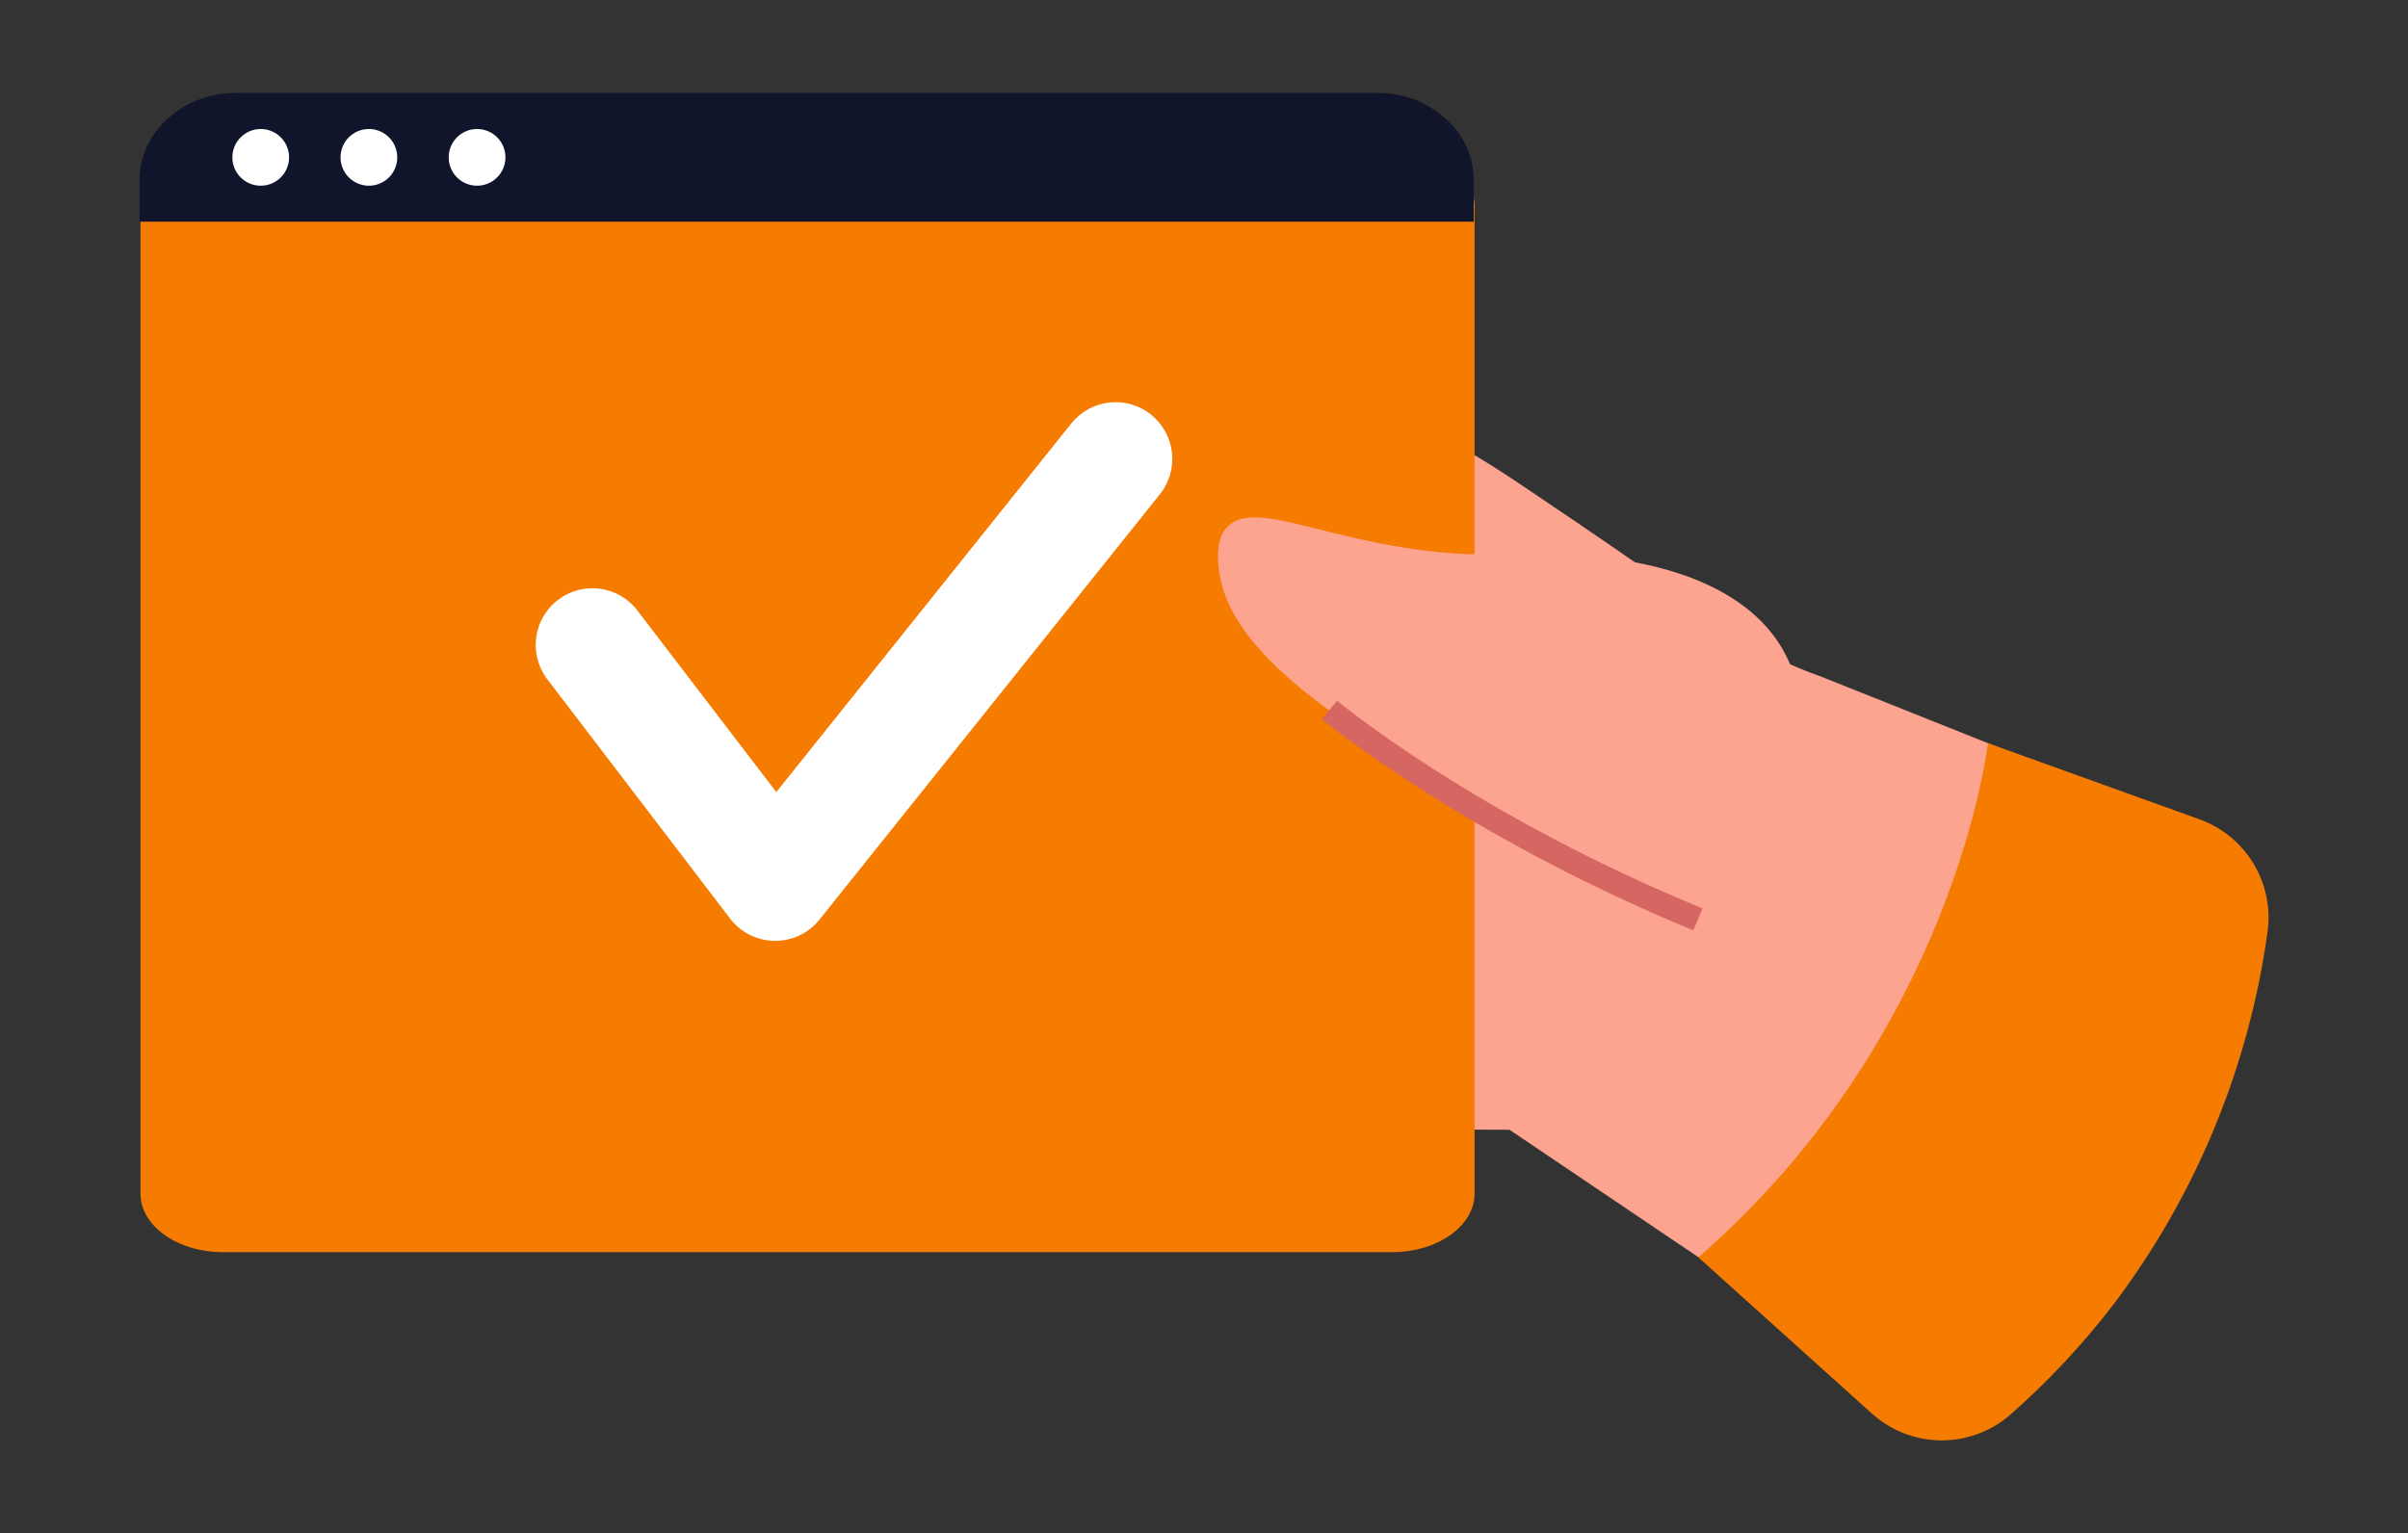 <svg width="157" height="100" viewBox="0 0 157 100" fill="none" xmlns="http://www.w3.org/2000/svg">
<rect x="0" y="0" width="157" height="100" fill="#333333" stroke="none"/>
<g id="task-done 1" clip-path="url(#clip0_6744_3274)">
<g id="Group">
<path id="Vector" d="M136.069 51.044C136.701 58.155 135.14 65.289 131.596 71.487C128.052 77.684 122.696 82.648 116.247 85.711L98.421 73.68C94.607 73.68 89.629 73.626 83.754 73.493C76.909 73.333 72.896 73.142 71.256 70.582C70.529 69.367 70.157 67.971 70.185 66.555C70.256 65.394 70.62 64.27 71.243 63.288C69.389 63.634 67.473 63.237 65.909 62.182C64.947 61.583 64.206 60.688 63.798 59.631C62.763 56.52 65.656 52.395 65.656 52.395C61.776 53.164 58.265 50.897 57.572 47.875C57.083 45.737 58.016 43.364 59.914 41.76C57.865 42.791 55.634 42.742 54.229 41.582C53.406 40.815 52.88 39.783 52.745 38.666C52.3 36.097 53.563 33.977 53.958 33.333C55.598 30.613 58.732 29.066 65.327 27.448C74.074 25.297 78.443 24.226 83.589 25C91.052 26.124 96.54 29.835 99.869 32.084C108.34 37.777 112.154 40.613 112.154 40.613C113.583 41.69 115.127 42.605 116.758 43.342C117.767 43.786 118.536 44.057 118.807 44.155L136.069 51.044Z" fill="#FCA490"/>
<path id="Vector_2" d="M129.611 48.467C129.611 48.467 127.474 67.436 110.731 82L122.034 92.178C123.268 93.294 124.868 93.92 126.532 93.937C128.197 93.953 129.809 93.359 131.065 92.267C133.576 90.061 135.861 87.61 137.887 84.951C143.195 77.885 146.618 69.585 147.834 60.831C148.062 59.273 147.745 57.685 146.934 56.335C146.124 54.985 144.871 53.957 143.389 53.427L129.611 48.467Z" fill="#F57C00"/>
<path id="Vector_3" d="M96.141 13.484V77.84C96.141 79.951 93.733 81.662 90.759 81.662H14.541C11.568 81.662 9.159 79.951 9.159 77.84V13.582C9.168 11.467 11.568 9.778 14.541 9.778H90.817C93.706 9.778 96.124 11.413 96.15 13.462L96.141 13.484Z" fill="#F57C00"/>
<path id="Vector_4" d="M96.087 11.724V14.458H9.101V11.724C9.101 8.613 11.914 6.062 15.389 6.062H89.798C90.802 6.047 91.795 6.264 92.701 6.698C93.606 7.131 94.399 7.769 95.016 8.56C95.708 9.47 96.084 10.581 96.087 11.724Z" fill="#11152C"/>
<path id="Vector_5" d="M16.994 8.413C17.36 8.413 17.718 8.52 18.022 8.723C18.327 8.925 18.565 9.214 18.705 9.552C18.846 9.889 18.883 10.261 18.812 10.62C18.741 10.979 18.566 11.309 18.307 11.568C18.049 11.827 17.719 12.004 17.361 12.075C17.002 12.147 16.63 12.111 16.292 11.971C15.954 11.831 15.665 11.594 15.461 11.29C15.258 10.986 15.149 10.628 15.149 10.262C15.149 9.773 15.344 9.303 15.689 8.957C16.035 8.61 16.504 8.415 16.994 8.413ZM24.052 8.413C24.417 8.413 24.775 8.522 25.079 8.725C25.383 8.928 25.62 9.217 25.76 9.555C25.9 9.893 25.936 10.264 25.865 10.623C25.794 10.982 25.618 11.311 25.359 11.57C25.1 11.828 24.771 12.004 24.412 12.076C24.054 12.147 23.682 12.11 23.344 11.97C23.006 11.831 22.718 11.594 22.514 11.29C22.311 10.985 22.203 10.628 22.203 10.262C22.202 10.019 22.25 9.779 22.342 9.554C22.435 9.329 22.571 9.125 22.743 8.954C22.915 8.782 23.119 8.646 23.343 8.553C23.568 8.46 23.809 8.413 24.052 8.413ZM31.105 8.413C31.471 8.413 31.828 8.522 32.132 8.725C32.436 8.928 32.673 9.217 32.813 9.555C32.953 9.893 32.99 10.264 32.918 10.623C32.847 10.982 32.671 11.311 32.412 11.57C32.154 11.828 31.824 12.004 31.466 12.076C31.107 12.147 30.735 12.11 30.397 11.97C30.06 11.831 29.771 11.594 29.568 11.29C29.364 10.985 29.256 10.628 29.256 10.262C29.256 10.019 29.303 9.779 29.396 9.554C29.488 9.329 29.625 9.125 29.796 8.954C29.968 8.782 30.172 8.646 30.397 8.553C30.621 8.46 30.862 8.413 31.105 8.413Z" fill="white"/>
<path id="Vector_6" d="M114.424 54.613C113.704 55.502 112.238 57.302 109.873 58.026C106.718 59 104.602 56.555 95.029 51.444C81.798 44.378 79.824 39.889 79.473 37.151C79.238 35.373 79.735 34.675 79.918 34.484C81.695 32.298 86.673 35.587 95.184 36.12C96.269 36.191 97.087 36.062 99.029 36.12C101.38 36.169 104.42 36.231 106.655 36.68C108.455 37.044 114.575 38.275 116.695 43.28C118.438 47.395 116.544 52 114.424 54.613Z" fill="#FCA490"/>
<path id="Vector_7" d="M110.408 60.675C95.297 54.453 86.262 46.96 86.173 46.898L87.177 45.702C87.266 45.773 96.111 53.124 111.004 59.244L110.408 60.675Z" fill="#D66662"/>
<path id="Vector_8" d="M50.548 61.36H50.5C49.938 61.353 49.385 61.219 48.883 60.967C48.381 60.715 47.943 60.352 47.602 59.907L35.602 44.191C35.052 43.41 34.825 42.447 34.969 41.502C35.114 40.558 35.618 39.706 36.376 39.125C37.135 38.544 38.088 38.28 39.038 38.386C39.987 38.493 40.858 38.963 41.468 39.698L50.615 51.658L69.846 27.618C70.15 27.238 70.525 26.922 70.95 26.688C71.375 26.453 71.842 26.305 72.325 26.251C72.808 26.197 73.296 26.239 73.763 26.374C74.229 26.509 74.665 26.735 75.044 27.038C75.423 27.341 75.739 27.716 75.974 28.141C76.208 28.566 76.357 29.034 76.411 29.516C76.464 29.999 76.423 30.488 76.288 30.954C76.153 31.421 75.927 31.856 75.624 32.235L53.433 59.969C53.087 60.402 52.649 60.752 52.149 60.993C51.65 61.234 51.103 61.359 50.548 61.36Z" fill="white"/>
</g>
</g>
<defs>
<clipPath id="clip0_6744_3274">
<rect width="155.556" height="100" fill="white" transform="translate(0.722)"/>
</clipPath>
</defs>
</svg>
